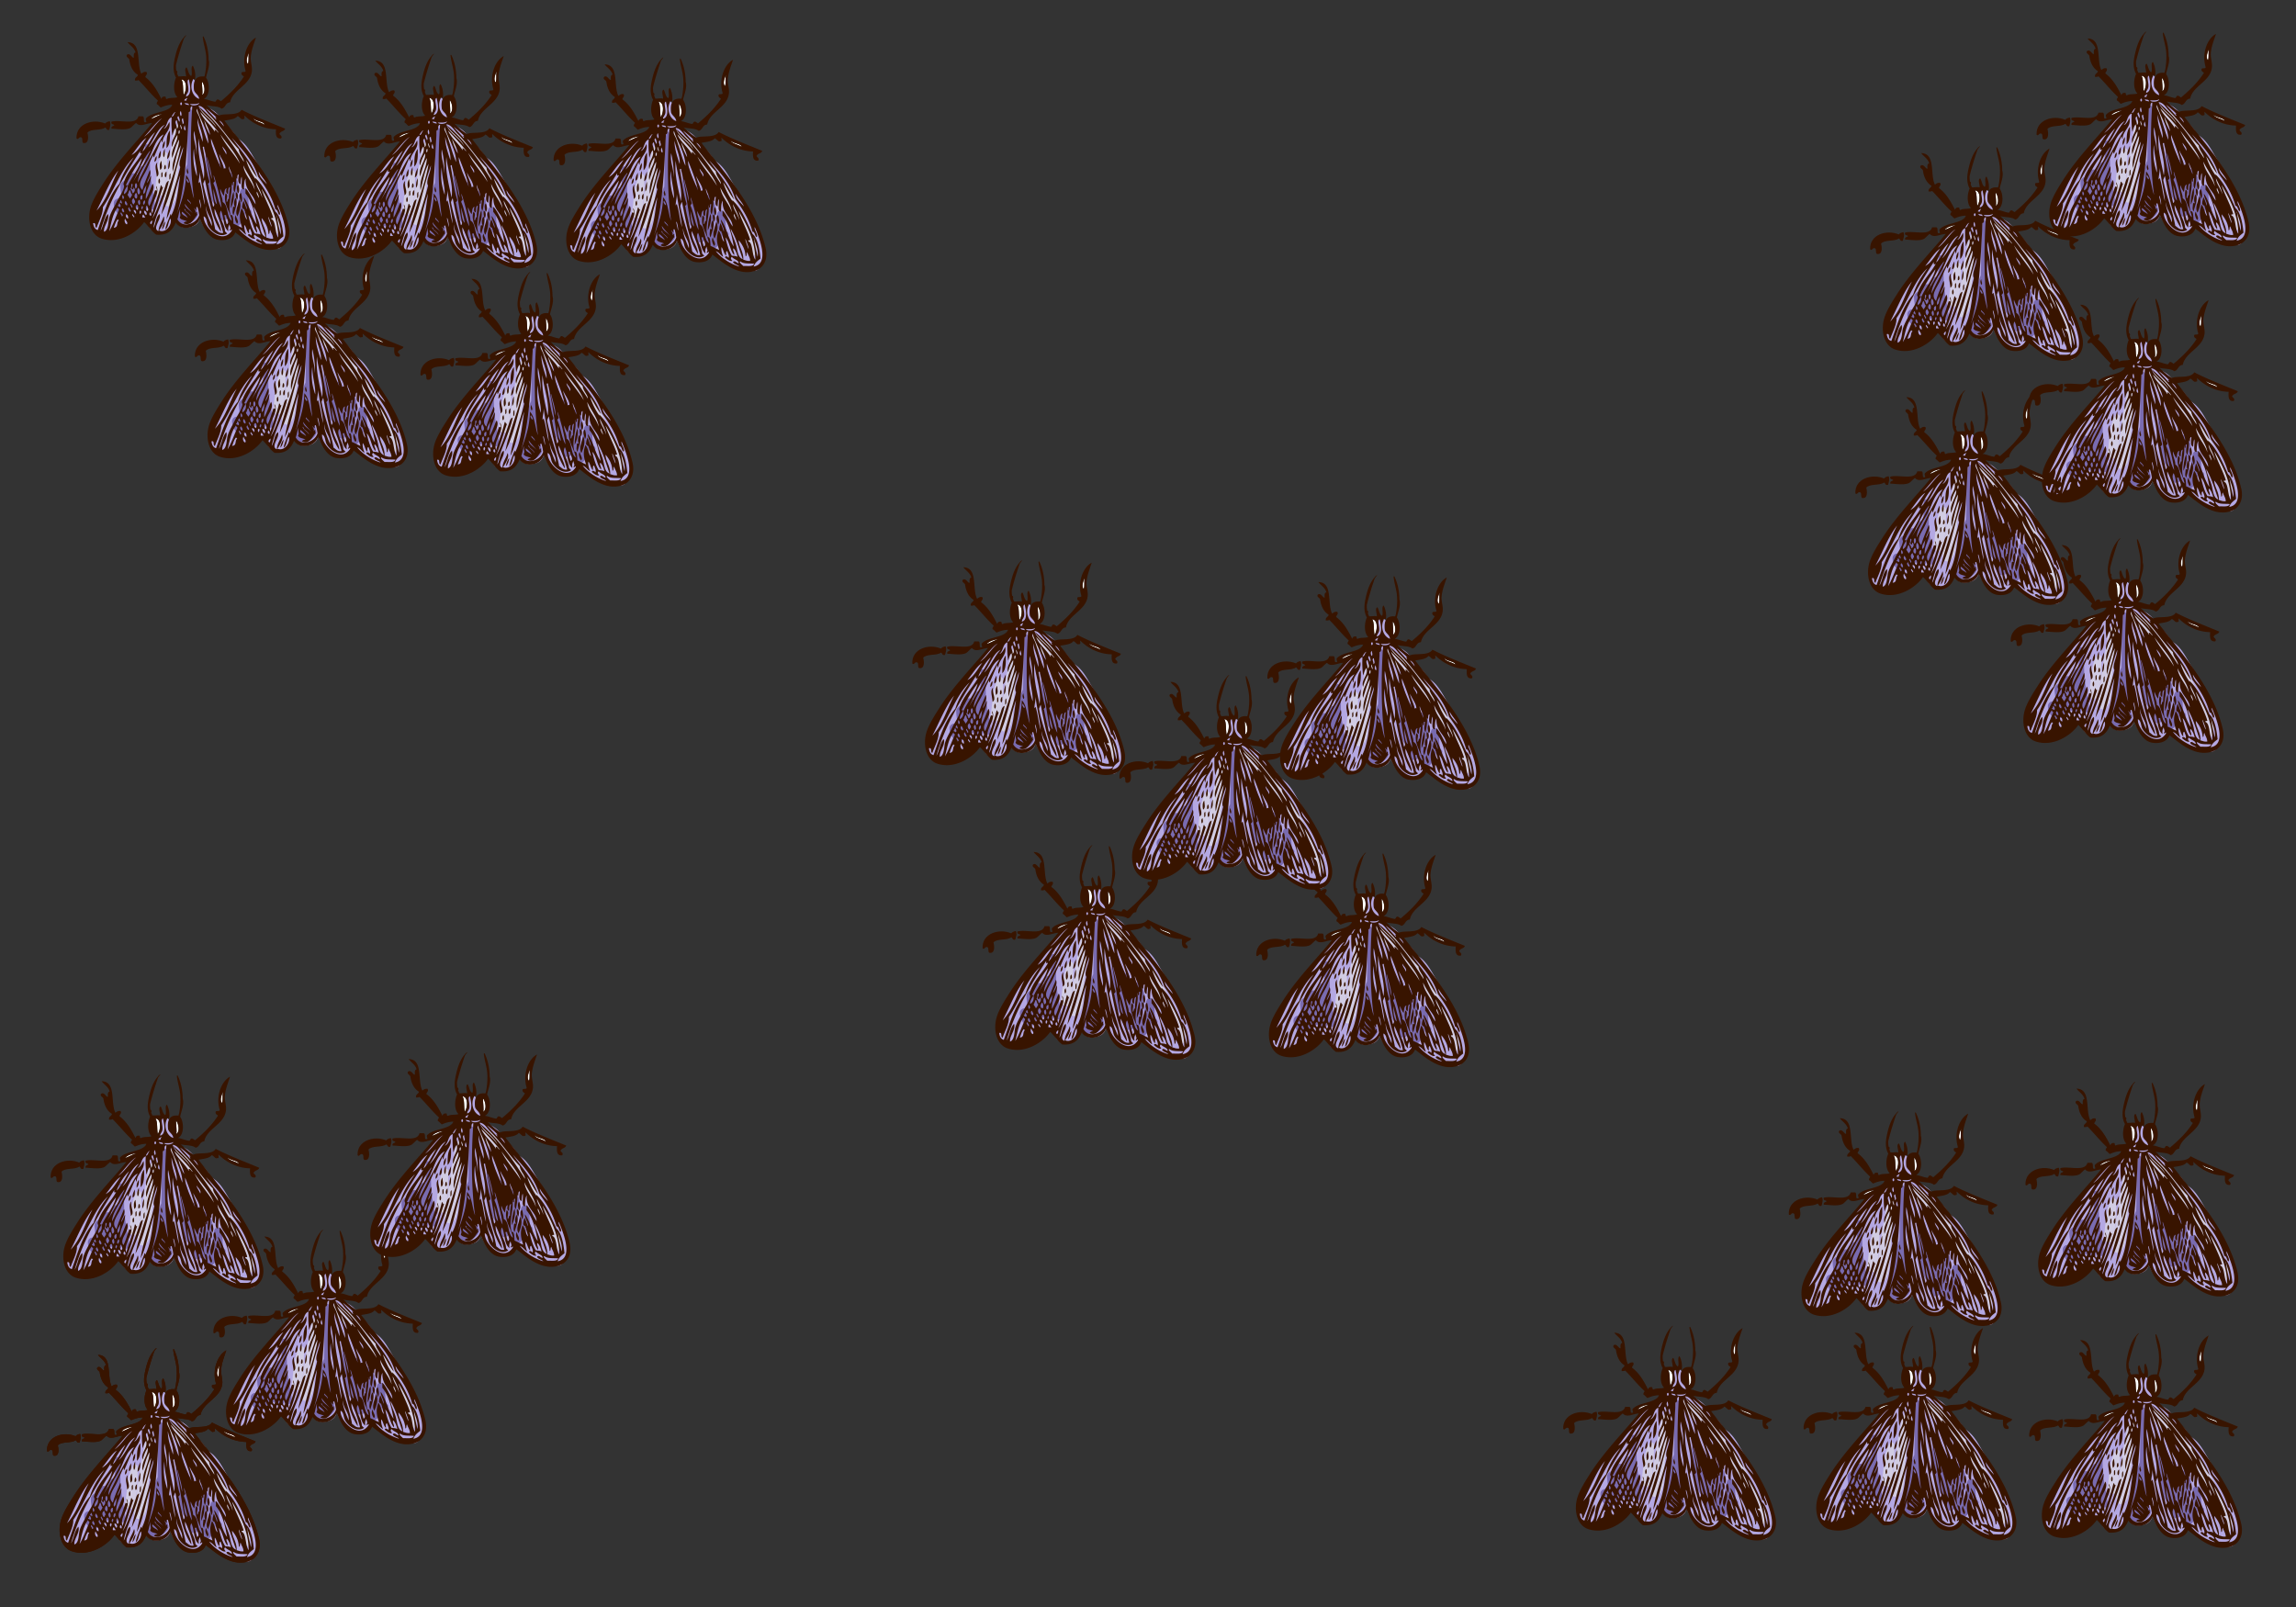 <svg xmlns="http://www.w3.org/2000/svg" xmlns:xlink="http://www.w3.org/1999/xlink" height="420" width="600"><rect width="100%" height="100%" fill="#333333" stroke="none"/><g id="a" stroke-width=".297"><path d="M72.16 530.075c.539 1.073.037 1.964-.664 2.66-.627-.723-.13-2.34.664-2.66M95.46 532.07c1.08 1.945 4.39 5.1 4.659 5.657-1.466-1.755-4.839-3.367-4.66-5.656M96.79 517.432c.118.792 1.607 1.915.664 2.661-.312-.596-1.669-1.848-.663-2.661M95.793 536.063c.982.909 3.117 2.416 2.994 3.325-.884-1.67-3.851-3.019-3.661-4.655.003.66.906.422.667 1.33" fill="#fff" transform="matrix(.45 0 0 .45 -2.383 156.893)"/><path d="M97.12 514.772c-.603-1.027-.863-2.283 0-3.327-.251 1.162 1.01 2.512 0 3.327zm.667-35.93c-1.044 20.8-1.929 43.535-6.99 59.215 2.548-6.767 5.121-13.512 5.327-22.62 3.04 3.061 2.942 9.258 4.658 13.639-2.268-15.321-2.185-37.096-1-53.559-1.801-.034-.424 3.12-1.995 3.326M93.796 536.728c1.284.827 3.213 2.765 3.325 3.66-.972-1.205-4.03-1.86-3.325-3.66M75.488 537.061c.425.864.732 1.003.333 1.996-1.226.03-1.146-1.668-.333-1.996M76.488 541.717c.031 1.032-.153 1.847-.667 2.33-1.052-.767-.153-1.69.667-2.33M141.056 552.695c1.815 1.61 5.688 1.053 7.987 1.333-.664 1.886-3.875 1.225-6.323 1.33-.57-.562-2.943-2.42-1.664-2.663M122.085 534.733c-.034-2.68.5-7.114 1.667-9.65.692 3.245-.394 7.292-1.667 9.65zm1.33-.666c.482-.736.813.418 1-.332-.713-1.282-.318-4.302.665-4.991 1.257 3.561-.657 6.636-1.328 9.98-.977-1.314-.456-2.812-.337-4.657zm1.665 4.657c-.003 1.664 2.247 3.879.666 4.99-.875-1.257-1.797-3.567-.666-4.99zm1 .664c-1.89-2.33.29-6.85.997-9.647 1.513 2.862.24 6.824-.997 9.647zm1.995-7.983c-.269-1.877-1.829-4.425 0-5.654.478 1.782 1.083 4.022 0 5.654zm-1.662-5.322c-.654-1.004-1.224-4.13 0-4.99.575 1.415 1.062 3.702 0 4.99zm-.667 3.658c-.649-1.017-.76-2.566-.666-4.324 1.567.546 1.395 3.102.666 4.324zm-1.994 13.973c1.762.675 3.244 1.637 4.99 2.329-1.36-3.936-1.988-7.276-.334-11.31 1.539 2.02 1.76 4.664 2.663 5.987 1.295 1.899-.48-2.156-.666-4.325-.391-.054-.279-.605-.334-.998-.676-.099-.885-.666-1.33-.999-.057-1.612.44-2.665.667-3.99.89 1.436 1.354 3.301 1.997 4.99.425-1.983-1.672-4.314-1.664-6.988 3.25 4.404 4.228 11.205 7.452 15.637-1.04-5.84-2.526-13.151-6.526-17.964v-2.997c2.666 2.722 3.742 6.333 5.86 9.317-.227-5.32-6.464-7.576-5.722-14.971-1.045 1.397-.91 4.004-1.033 6.321-2.487-.022-.72-4.972-1.349-7.319-.528 1.137-.481 2.854-.675 4.326-1.895-.879-1.13-3.396-.998-5.656-1.156.068-.61 1.835-1.003 2.661-.312-.244-.505-.605-.666-.997.594 1.904-.055 6.004-.664 8.65-1.274-1.297-.408-4.082-.335-5.99-1.305-.307-.242 1.755-.997 1.996-.617-.05-.206-1.126-.667-1.33 1.11 5.792-2.411 12.427-.333 18.63 1.718-.959 1.44 4.473 1.667 4.99M104.777 534.733c-.245-1.64-.695-3.077-.997-4.658.078-2.096 1.507 4.028.997 4.658M109.106 545.044c1.877 3.342 6.958 7.039 10.98 4.325a8.097 8.097 0 01-1.33-1.33c-.03-4.295-4.448-8.774-2.33-11.976 1.83 3.605 1.143 9.725 4.328 11.976-.235-1.95-.101-2.546.664-3.992.112 1.608 1.06 2.24 0 3.326.57 1.087 1.31-1.3 1.334.332-5.888 8.936-16.946-2.629-16.31-8.317 1.942.883 1.599 3.763 2.664 5.656M145.717 545.376c-.62-1.439-2.128-5.33-1.666-5.655.494 1.563 2.13 5.332 1.666 5.655" fill="#fff" transform="matrix(.45 0 0 .45 -2.383 156.893)"/><path d="M131.071 550.034c-.624-1.762-1.328-3.705-1-5.654 1.177 1.375 1.274 3.828 2.665 4.99.104-1.007-.37-2.589.664-2.662.276 1.068 1.47 2.948.667 3.99-.206-.726-1.79-1.523-1.998-.33 1.006.887 2.956 2.58 4.328 1.995-.63-.772-1.368-1.404-.333-2.329 1.265 1.612 3.852 1.76 3.995 3.66-1.194.065-2.112-1.86-3.331-.665.637 1.47 2.71 1.505 3.664 2.662-5.67-1.657-10.969-5.447-13.646-8.983 2.281.984 2.5 2.277 4.325 3.326M98.787 532.403c-.033-1.31-2.484-1.934-1.666-2.993.396.949 2.404 2.017 1.666 2.993M92.463 540.055c.612 1.605 3.044 1.393 4.328 2.328-1.016-.016-1.696.303-1.998.998 4.081 2.147 6.11-2.796 7.987-4.99-.573-.2.028-1.577-.664-1.663-.07.372-.37.517-.667.665.93-1.217-1.174-2.877-.33-2.66.184.477.517.81.997.996.146-.628-.453-2.005.664-1.662.479 1.406.771 3 1 4.657-1.5 4.998-9.672 7.95-12.649 2.328.675-1.552 1.063-5.138 1.665-5.655-.67 2.287.708 2.913-.333 4.658M118.09 487.16c-.86-1.136-1.803-2.19-2.661-3.327 1.385.398 2.695 2.62 2.661 3.327M69.83 529.741c-.47-1.025-.401-2.608 1-2.66-.04 1.179.24 2.679-1 2.66M73.491 533.07c.172.916 1.482 2.783 0 3.325-.627-.7-1.11-2.755 0-3.326M71.496 526.416c-.742-2.15 1.346-4.144 1.995-5.99-.916 1.745-.302 5.02-1.995 5.99" fill="#fff" transform="matrix(.45 0 0 .45 -2.383 156.893)"/><path d="M77.816 507.785c.065-1.488.365-2.742 1.333-3.326-.015 1.536-.241 2.862-1.333 3.326zm1.667.334c-.901 3.254 2.21 6.593-.334 8.315-.007-2.642-1.763-6.587.334-8.315zm1.331 9.313c.2 1.203.552 2.22-.333 2.995-.568-.668-.485-2.696.333-2.995zm.333-4.99c-.453-1.969-.383-4.028.667-5.322.085 1.884.934 4.428-.667 5.323zm1.331 1.331c-.143 1.076.437 2.878-.664 2.995.143-1.077-.44-2.877.664-2.995zm0-13.638c-.172-2.17.505-3.488 1.33-4.659.136 2.132-.237 3.756-1.33 4.659zm1.33 0c-.09 1.79.345 4.113-.666 4.989-.69-1.602-.094-3.836.666-4.99zm.334 9.314c.326.858.705 2.635-.667 2.66-.02-1.132-.101-2.321.667-2.66zm.666 3.991c-.05 1.284.261 2.921-.666 3.328-.677-.92-.25-2.961.666-3.328zm.334-7.319c.076-2.362.906-3.972 1.664-5.653-.063 2.376-.075 4.804-1.664 5.653zm1.664.334c.019 2.236.125 4.561-1 5.654-.127-2.344.265-4.17 1-5.654zm.334 7.982c-.084 1.363.323 3.208-.667 3.661.08-1.36-.326-3.209.667-3.66zm-2.332-14.634c.084-4.505-.104-7.574 1.998-10.315.13 4.234.133 8.343-1.998 10.315zm-3.327 1.329c-.034 1.963.213 4.207-1.334 4.659-.15-2.15.638-3.358 1.334-4.66zm2.66 41.25c-.377 1.843-.755 3.682-1.996 4.658.387-1.83.828-3.61 1.997-4.657zm-9.32-8.98c1.412-2.694 2.211-5.997 3.332-8.983.145-.495.424.13.996 0 .237-1.233-.567-1.427-.333-2.663 2.868 4.832-4.4 10.823-2.328 15.97 1.544-5.554 3.675-10.52 4.993-16.302.872-.098.262 1.292 1.33.998-2.214 5.994-3.825 12.59-6.323 18.298 2.732-4.008 5.308-12.3 7.32-17.965.493-1.383.821-3.59 2.332-3.992-1.652 8.894-7.31 18.408-8.987 27.28 1.62-2.264 1.388-6.375 3.661-7.986 1.24 3.116-4.591 8.31-.667 9.982.195-3.687 2.206-5.559 2.995-8.651 1.271 2.376-1.394 6.29-2.661 8.317 4.57 1.6 7.692-4.014 6.659-6.985-1.443 1.664-1.105 5.11-2.998 6.32.24-2.459 2.078-6.101 2.998-8.983.387.055.278.607.33 1 3.39-6.26 4-15.297 5.326-23.62-3.076 8.127-4.128 18.275-7.988 25.615 1.47-9.954 5.607-20.12 7.988-30.273-1.578-2.436 1.648-7.588 1.663-11.643-4.862 13.17-6.53 27.495-12.645 39.255 2.528-13.108 9.135-26.794 11.315-40.252-2.495 4.158-3.243 10.064-4.66 15.301-.996-7.093 3.456-11.625 3.66-18.628-1.862 3.015-2.737 7.02-3.993 10.645-1.16-5.057 3.467-8.936 2.995-13.308-1.411 1.918-2.278 4.38-2.995 6.987-1.328-4.214 3.293-6.76 1.998-10.979-1.115.994-1.362 2.853-1.998 4.324-.427-3.822-.57-7.416-.33-10.644-2.808.968-2.396 5.15-4.664 6.652 1.205.088 2.606-2.49 3.33-3.992 1.188 5.184-3.752 7.117-3.994 11.976-.618-.049-.203-1.125-.664-1.33-1.503 3.269-2.86 6.68-4.328 9.981-.45-.103-.277-.833-.333-1.33-1.323 2.253-2.44 5.314-3.993 8.649-1.89 4.053-5.83 8.51-2.33 11.642 1.106-4.214 2.89-7.754 4.325-11.642 1.177 2.957-1.334 5.093-1.664 7.65 1.046-1.172 1.456-2.98 2.33-4.325.014 5.441-3.45 8.542-2.994 13.642 1.64-2.685 2.557-6.093 3.994-8.983 2.412 4.618-4.786 8.973-2 12.975M108.44 505.124c.955 3.925 2.637 8.895 2.66 12.641-.56-1.72-1.109-4.558-1.664-6.986-.417-1.83-1.546-6.262-.997-5.655M61.842 533.07c-1.14-.19-1.755-2.11-.667-2.662.366 1.033 1.245 1.55.667 2.661" fill="#fff" transform="matrix(.45 0 0 .45 -2.383 156.893)"/><path d="M74.821 505.124c2.578-4.917 3.834-11.087 8.32-13.307-5.473 8.83-10.21 18.403-14.976 27.944.243-5.106 4.167-9.89 6.656-14.637M132.07 450.899c-1.533-1.591-.074-5.196.666-6.654-.628 1.812.078 4.959-.667 6.654M68.502 526.748c-.844-1.238-.813-3.192 0-3.993.734 1.017 1.671 3.281 0 3.993M141.72 486.161c-1.79-1.316-6.036-1.944-6.323-3.66 1.356 1.752 6.216 1.77 6.323 3.66M56.85 512.776c-4.036 7.45-6.593 17.026-12.648 23.287 4.05-7.707 7.78-17.507 12.649-23.287M64.504 503.793c2.763-3.226 5.578-8.174 8.656-9.981-2.794 3.69-4.93 8.084-8.656 9.981M70.496 505.692c-1.294 5.741-5.93 10.55-8.32 16.292.351 2.459-.698 3.743-1.997 4.55-.41-1.709 1.437-3.867 1.996-5.2h-1c2.553-5.334 6.224-11.862 9.321-15.642M67.168 525.75c.669.785.878 2.226.334 3.326-1.873-.139-1.353-2.659-.334-3.325M75.488 501.132c-2.924 6.725-6.828 12.47-10.318 18.63 3.293-6.14 6.259-14.371 10.318-18.63M65.504 532.403c-.985-1.264-1.14-2.746.333-3.66.019 1.092.945 1.274.665 2.662-.628.036-.23 1.1-.998.998M66.835 523.42c-.362-.917-.662-2.87.333-3.327.79.831.745 2.683-.333 3.327M65.837 522.755c1.073 1.1.47 2.696-.667 3.328-.257-1.074-.695-1.967-1.333-2.663 1-.953.023-2.59 1-2.993.693.79-.286 1.924-.333 2.993.427.017.46.428 1 .333.052-.392-.057-.945.333-.998M62.175 526.748c.685-.647.646-2.015 1.332-2.663.622.71.544 2.12 1.33 2.663-.245.973-.802 1.633-1.33 2.328-.31-.91-1.021-1.417-1.332-2.328M137.064 545.044c1.161 1.278 1.904 2.976 2.328 4.99-1.33-.618-2.107-.506-3.328-.665-1.79-2.761-3.139-7.729-3.661-10.645 2.462 2.637 2.557 7.643 4.992 10.31.41-1.64-1.196-2.994-.331-3.99M142.387 551.365c-3.12-1.004-3.036-5.61-3.992-8.649-1.036-3.29-2.696-6.44-2.998-8.981 3.071 5.136 4.852 11.565 6.99 17.63M70.83 501.798c1.778-4.433 4.135-8.288 7.323-11.313-2.047 3.736-5.352 9.72-7.323 11.313M111.1 545.044c-1.26-3.301-3.857-8.76-3.328-11.642.094 4.675 3.956 7.355 3.329 11.642M107.108 518.098c2.24 10.955 3.948 22.446 9.317 30.273.017-4.136-4.21-8.638-3.658-13.306 2.08 4.24 3.658 8.983 4.992 13.97-2.546.328-3.271-1.166-4.662-1.995-1.666-9.532-5.26-17.14-6.989-26.613.31-.8.607-1.61 1-2.329M119.754 543.988c-.482-1.735-1.208-3.988-1.329-5.321h.998c-.195 1.333 2.435 4.609.33 5.321M117.425 531.073c-.015-2.761-1.869-5.448-1.33-7.653.48 1.517 1.143 2.85 1.995 3.995.471-1.529.128-3.868 1.664-4.329-.3 1.297-.605 2.842.666 3.33.415-1.363-.161-3.713 1.332-3.994-.488 2.122-.715 5.323-.665 6.988-.695-.994-.585 1.605-1.333 1.663-.325-2.124 1.136-4.166-.664-4.99-1.588 5.956 2.713 10.468 3.662 15.97-3.225-2.214-1.827-9.046-5.327-10.98M98.454 474.185c2.014.018 4.19.198 5.326-.665-.096 1.54-4.539 2.002-5.326.665M96.124 469.861c-.053-1.292 1.051-1.728 1.33-3.328.44-2.502-1.296-6.145.333-6.652.626 2.818 2.1 9.035-1.663 9.98M129.408 509.781c2.055 4.714 6.096 9.207 6.656 14.304-1.604-5.16-6.19-9.113-6.656-14.304M115.095 490.819c-1.018-.315-1.042-1.619-2.328-1.663-.133.572.492.853 0 .997-2.328-3.996-6.992-7.426-8.32-11.31 3.487 3.617 8.628 9.102 10.648 11.976M143.053 520.76c-1.713-2.062-4.732-4.583-4.658-7.32 1.189 2.584 4.01 5.305 4.658 7.32M96.457 472.19h-1.331c.136-.974 1.138-1.08 1.665-1.663.138.801-.607.722-.334 1.662" fill="#fff" transform="matrix(.45 0 0 .45 -2.383 156.893)"/><path d="M152.704 551.032c-.505-5.653-1.856-12.032-4.659-14.304-3.349-7.075-6.237-14.614-11.648-19.628-.016.457.156.73.331.998-2.33-3.103-4.703-7.938-5.657-11.312 2.26 3.175 3.854 7.017 6.324 9.982-3.227-9.083-10.079-16.319-14.643-22.956 5.968 6.674 12.236 13.053 15.31 22.622 4.043 5.603 7.913 11.385 9.983 18.963 1.662.013 1.448 3.642 2.662 2.994.209-2.32-1.914-4.067-1.331-5.656 2.456 6.012 8.985 21.314-.664 22.956.808-2.214 2.037-3.076 3.992-4.66M105.888 499.468c-.075-.565.779-.823.779 0v.335c2.666 10.606 3.541 21.392 5.877 32.6.107.407-.498 2.056-.777.999-.823-4.17-2.013-7.97-2.661-12.31-.805-.799 1.03-.882.553-2.33-1.904-5.857-2.427-12.876-3.771-19.294M87.806 481.504c.442-1.008 1.682-2.959 2.328-2.661-1.097.569-.815 2.512-2.328 2.661M91.796 491.484c.005-.883-.182-1.957.667-1.996-.006.883.184 1.959-.667 1.996M82.145 480.173c-2.305.69-4.037 1.954-6.324 2.662 1.177-1.6 4.576-2.742 6.324-2.662M97.787 474.85c-.835-.382-2.283-.157-2.328-1.33.772.448 2.488-.045 2.328 1.33M90.798 488.49c.19-2.09-1.784-4.169 0-4.988.07 1.408 1.617 4.006 0 4.987M74.158 499.468c3.195-4.233 5.398-11.237 9.65-13.307-3.674 3.758-6.143 10.491-9.65 13.307M71.827 493.148c3.307-3.248 7.455-9.17 10.318-10.646-3.672 3.093-6.834 8.47-10.318 10.646M91.796 481.17c.195.826 1.208 2.54.333 3.327-.13-1.024-1.854-2.695-.333-3.326M93.463 459.881c3.63.392 2.897 6.947 1.33 8.98-.612-2.824-.002-6.872-1.33-8.98M94.46 482.502c-.183 1.212 1.096 2.867-.334 3.327.31-1.081-1.291-3.062.333-3.327M95.46 486.495c.013 1.094.56 1.656.333 2.993-1.268-.367-.927-2.223-.334-2.993M93.13 474.85c-.457-.423-.514-1.629.333-1.662.452.422.512 1.628-.334 1.663M93.13 478.179c.134.665.822 2.465 0 2.992-.553-.987-.77-2.042 0-2.992M93.463 488.824c-.123-.683-1.112-2.181-.334-2.663-.063.864 1.063 2.23.334 2.663" fill="#fff" transform="matrix(.45 0 0 .45 -2.383 156.893)"/><path d="M138.395 528.744c-.26-1.084-1.768-2.653-1-3.66.297 1.05 1.398 3.02 1 3.66M140.392 528.744c-.812-3.295-3.607-6.373-3.664-9.316 1.257 2.848 3.47 6.51 3.664 9.316M144.05 549.703c.978-.135.269-1.952 1-2.33.454 1.766 1.602 2.835 1.665 4.99-1.79.235-2.727-.38-3.995-.665.23-4.667-2.787-7.857-2.661-11.31 2.008 2.427 3.716 5.156 3.992 9.315M145.717 541.052c-.518-1.181 1.128-.2.998-.997-1.716-5.614-5.643-12.534-6.656-16.635 4.536 7.888 9.562 17.052 9.648 28.278-2.066-2.612-1.307-9.754-3.99-10.646M64.173 532.07c.152.825 1.672 1.978.33 2.328.189-.883-1.367-1.693-.33-2.327M112.1 523.42c.568 3.095 1.579 5.741 1.997 8.983-1.884-1.364-2.075-7.866-1.996-8.983M71.496 538.39c.193.693.698 1.075.997 1.665H70.83c-.05-.826-.063-1.616.666-1.664M112.767 518.432c-.386-.439-.875-4.039-.333-2.33 1.731 5.591 3.731 12.68 4.325 18.296-2.257-3.954-2.7-9.718-4.658-13.971-.162-1.048 1.02-.754.666-1.995M59.514 534.733c.279.718.86 1.132.665 2.328-1.188.16-1.902-2.065-.665-2.328M119.423 503.46c-.435-1.57-2.281-3.48-1.998-4.656.597 1.403 2.806 2.95 1.998 4.656M129.741 507.785c-7.505-11.794-15.435-23.161-25.96-31.937 2.54 4.559 8.32 7.652 9.981 11.977-2.776-4.662-8.904-7.722-10.315-12.641 2.909.33 4.422 3.42 6.325 5.323 6.18 6.178 11.026 13.954 16.974 19.961.256 2.96 3.052 5.15 2.995 7.317M63.173 534.067c-.12 1.15 1.784 2.184.334 2.661-.553-.728-1.565-1.97-.334-2.661M65.17 538.057c.138.563 1.571 1.498.667 1.998-.138-.562-1.568-1.496-.667-1.998M69.83 536.063c.55.517.143 1.553-.332 1.994-.457-.425-.58-1.986.332-1.994M69.165 529.741c.221.755.86 2.79-.333 2.994-.589-1.008-1.016-2.43.333-2.994M61.175 538.057c1.082.252 1.449 1.218 1.334 2.663-1.08-.25-1.448-1.216-1.334-2.663M70.83 533.402c.546.515.14 1.551-.334 1.995-.567-.536-.304-1.714.334-1.995M65.837 535.73c1.073-.165 1.792 1.727.998 2.327-.149-.959-1.177-1.038-.998-2.328M67.835 532.735c.674.793.888 2.241 0 2.994-.727-.697-1.607-2.552 0-2.994M103.447 520.093c.031-2.177.708-4.125.667-6.653.733 6.476 2.56 13.63 2.994 19.295-1.307-4.127-1.589-9.28-2.994-13.307-.44.004-.306.586-.667.665M103.447 494.144c.721 7.87 4.213 15.97 2.995 23.621-1.449-7.202-3.782-15.293-2.995-23.621M61.842 544.047c-1.133-.102-1.81-2.386-.997-3.327.208 1.375 1.735 1.95.997 3.327M121.087 510.445c.503 2.163 2.31 4.784 1.998 6.655-.651-1.837-2.498-5.867-1.998-6.655M118.09 511.777c-.435-3.116-2.524-6.345-2.661-8.649 1.039 2.845 3.77 5.765 3.661 8.65-.088-.52-.73-.231-1 0M110.103 492.15c-1.45-2.32-3.07-6.24-3.328-8.648.989 2.514 3.036 5.813 3.328 8.647M110.77 494.144c-.029.105.023.23 0 .335 2.055 5.264 4.677 11.736 5.655 16.966-1.604-4.001-6.554-14.133-5.656-17.301M44.202 546.043c1.302-3.827 3.74-7.83 3.662-11.976 6.26-9.158 10.526-22.082 17.973-28.943-3.279 4.596-6.466 9.285-8.32 15.303-6.24 6.958-9.17 17.229-12.648 26.946-1.722-.498-2.425-2.012-2.662-3.992 2.135-.58.529 2.578 1.995 2.662M116.095 491.817c3.696 5.51 9.24 10.944 11.315 16.967-3.406-5.801-8.833-11.353-11.315-16.967" fill="#fff" transform="matrix(.45 0 0 .45 -2.383 156.893)"/><path d="M70.163 502.796c0-.187.27-.379.333 0-2.783 5.284-8.836 10.677-10.649 17.63-.111.426.401 1.24.332 1.665-.514 3.04-3.032 6.29-4.328 8.982-1.535 3.188-3.582 6.39-4.326 9.315-.617 2.422-.362 7.055-2.995 7.983-.505-3.171 3.302-6.675 2.33-10.314-2.382 2.279-2.49 6.828-4.328 9.648 5.165-17.902 14.024-32.114 22.966-46.24.073.588-.335 1.667.665 1.33M58.514 537.061c.14.835 1.818 1.832.333 2.327.105-.8-1.452-1.61-.333-2.327" fill="#fff" transform="matrix(.45 0 0 .45 -2.383 156.893)"/><path d="M58.514 532.07c.105-.766-.96-.368-.997-.997.628-.038.23-1.101.997-.998-.094.582.938 1.66 0 1.996M57.184 535.73c-1.92 4.07-3.352 8.625-5.659 12.309 1.177-4.548 2.026-10.27 4.992-13.972-.248 1.024.914.638.667 1.662M59.514 527.08c.469.727 1.021 1.79 0 2.33-.312-.282-.713-2.122 0-2.33M57.184 541.717c-1.615 1.214-.089 4.066-2.995 4.326.69-1.75 1.146-3.734 2.328-4.99.07.374.37.518.667.664M56.517 533.07c.687-.094.313-1.242 1-1.331.336.596 1.274 2.041 0 2.328-.036-.63-1.102-.231-1-.998M105.775 496.143c-1.305-4.019-3.17-9.25-2.995-13.641.778 4.545 3.424 8.996 2.995 13.64M102.449 476.848c1.964 6.795 6.542 12.752 6.657 20.29-2.108-4.61-3.576-10.854-5.326-15.634-.6-1.633-2.021-3.248-1.331-4.656M71.827 536.063c1.234.15 2.091 2.092 1 2.661-.424-.797-1.217-1.226-1-2.661M113.097 481.837c-.046.442 1.12 1.238.334 1.33-1.617-1.96-5.08-5.53-5.659-6.32 1.177.594 8.084 6.663 5.325 4.99M100.782 489.82c.97 3.71 1.966 10.876 1.334 13.973.377-5.261-2.235-9.297-1.334-13.973M100.782 500.135c-.075 5.732 1.938 11.149 1.667 15.966-1.47-3.997-2.963-11.405-1.667-15.966M105.444 468.861c.657-1.147-.25-6.053 0-7.65 1.343 1.278 2.341 6.656 0 7.65" fill="#fff" transform="matrix(.45 0 0 .45 -2.383 156.893)"/><path d="M41.409 539.141c.073-1.288.445-2.698 1.198-4.22a23.484 23.484 0 012.395-3.818c.112-.27.229-.535.347-.8 2.065-6.63 6.53-12.3 10.678-17.814 3.507-4.66 7.843-11.116 12.805-15.626 2.98-5.07 6.137-9.898 11.095-13.083 1.993-2.483 4.02-4.765 6.62-6.405a41.824 41.824 0 013.11-3.57c.327-.996 1.213-1.84 2.288-2.15.413-.355.826-.712 1.258-1.054.955-.753 1.984-.618 2.781-.052.798-2.833 1.07-5.596.243-7.992-.71-2.054 1.645-4.138 3.584-3.068 2.535 1.4 3.097 3.216 3.11 6.048.013 2.65 2.183 3.78 1.393 6.348.026.001.058.001.084.004 1.742.193 2.573 1.94 2.344 3.495 1.94.681 3.797 1.595 5.486 2.771 2.63 1.83 4.38 4.448 5.966 7.215 3.11 2.423 5.843 5.165 7.504 8.654 4.828 2.357 7.802 7.746 10.38 12.258 3.033 5.305 6.74 10.478 8.286 16.397.023.017.052.028.072.048 2.313 2.17 4.772 6.066 6.399 10.285 1.512 3.006 2.772 7.048 3.074 10.75 1.127 2.004 1.231 4.952.963 6.937-.317 2.348-1.284 3.824-2.672 4.659-.1 1.354-1.244 2.664-2.719 2.824-2.932.317-5.556-.304-8.068-1.308-4.486-.607-10.103-4.163-12.195-5.881a2.38 2.38 0 01-.81-1.34 3.648 3.648 0 01-1.048-.548c-1.215-.94-2.535-1.875-3.877-2.833-1.098 4.09-5.437 6.658-10.704 4.624-3.901-1.508-6.618-5.633-8.548-10.176l-.24.128c-.324 1.875-1.605 3.605-4.222 4.43-5.205 1.642-8.25-.027-9.782-3.088-.29.376-.617.67-.973.876-.86 1.787-1.96 3.453-3.49 4.909-1.49 1.418-3.407 1.143-4.52-.292-.71.347-1.529.525-2.477.448-3.868-.317-4.605-4.493-4.724-7.833-.041-.224-.085-.444-.117-.68a37.55 37.55 0 01-.05-.41c-3.197 4.019-7.55 7.112-11.65 7.973-.433.09-.87.138-1.306.183-.47.412-.983.782-1.537 1.112-.87.631-1.735 1.122-2.527 1.422-1.318.498-2.577.632-3.749.478-5.052.398-10.296-1.532-11.627-6.09-.565-1.928-.439-3.647.169-5.144" fill="#b4a8e3" transform="matrix(.45 0 0 .45 -2.383 156.893)"/><path d="M92.297 528.09c1.588-6.237 1.673-12.706 4.418-18.62.023-.053.064-.09.095-.134.476-10.345-.333-21.076 1.221-31.29.16-1.053 1.591-.79 1.731.131 1.806 11.915.733 24.798.63 36.833-.05 5.943 2.077 12.931 1.853 19.26.096.22.18.455.232.728.093.504.172.971.237 1.44.534.829.66 1.9.01 3.038-2.583 4.527-11.477 7.221-12.181-.262-.36-3.805.824-7.475 1.754-11.125M58.759 530.217c.1.16.178.297.263.436a7.052 7.052 0 01-.226-1.312c-.184-2.49-.721-4.893-.76-7.4-.03-2.124 2.496-4.074 4.399-3.041.024-.719.075-1.441.18-2.173.359-2.495 3.793-3.127 5.256-1.302.206-1.341.565-2.68 1.155-4.022.555-1.262 1.91-1.508 2.982-1.042.096-3.87.43-7.733.2-11.634-.073-1.247 1.922-1.675 2.196-.402 1.202 5.584.527 11.187 1.043 16.838.566 6.212 2.074 12.32 2.776 18.522.236 2.094-2.794 2.459-3.476.635-.29-.777-.54-1.564-.766-2.356a21.941 21.941 0 01-.195 1.97c-.424 2.82-3.921 2.857-5.391.994-.172-.218-.322-.442-.473-.664-.904.359-2 .313-2.925-.21-.338 1.795-1.132 3.349-2.728 4.368-4.58 2.934-8.242-2.708-8.084-6.736.091-2.35 3.17-3.734 4.574-1.469M108.285 499.647c.44-1.62 2.857-1.951 3.382-.178.955 3.231 1.397 6.595 1.763 9.962 1.601-1.124 4.11-.756 4.579 1.613.05.253.086.956.13.956h.01s0-.144.003-.123c.316 1.874.467 3.682.53 5.598.06-.37.13-.782.216-1.134.643-2.622 3.81-3.065 5.358-1.013 4.789 6.352.802 14.079 1.316 20.988 1.07-3.839.845-8.776 2.228-11.964.841-1.938 3.396-1.33 4.085.313.798 1.904.134 10.123 1.466 10.856 1.495.822.743 3.263-.995 2.87a3.492 3.492 0 01-1.81-1.03c-.494 2.772-1.474 5.354-3.781 7.418-1.335 1.194-3.422 1.317-4.479-.367-.892-1.424-1.378-2.94-1.624-4.51-.208.263-.408.529-.644.783-1.638 1.758-4.264 1.001-5.111-1.101-.938-2.325-1.431-4.692-1.696-7.084-.542-.244-1.023-.605-1.325-1.085-2.404-3.815-2.807-8.11-3.358-12.495-.808-6.427-1.974-12.903-.242-19.273" fill="#796bb0" transform="matrix(.45 0 0 .45 -2.383 156.893)"/><path d="M103.058 477.437c6.679 1.516 11.632 7.542 16.006 12.444 5.526 6.195 10.35 13.041 14.713 20.09 4.683 7.56 8.494 15.52 12.426 23.474 2.346 4.747 5.642 9.715 3.513 15.083-.675 1.703-2.956.83-3.164-.663-.861-6.168-5.264-11.767-8.173-17.17a348.653 348.653 0 00-11.284-19.424c-3.642-5.84-7.849-11.4-12.338-16.606-4.27-4.95-10.162-8.82-13.725-14.286-.906-1.393.387-3.314 2.026-2.942M84 524.481c.675-4.328.922-8.71 1.583-13.04.828-5.413 1.723-10.804 2.76-16.182.732-3.778.917-7.43 3.558-10.368.929-1.034 2.456-.107 2.288 1.157-1.246 9.366-1.646 18.98-2.716 28.403-.57 5.005.51 15.914-4.476 18.793-1.38.797-2.75.133-3.378-1.22-1.148-2.479-.024-4.947.381-7.543" fill="#d1cce3" transform="matrix(.45 0 0 .45 -2.383 156.893)"/><path d="M78.097 524h-.007c1.112-6.667.888-14.983 4.316-21.285.842-1.548 2.749-.634 2.839.704.02-.007.042.024.063.017-.023 7.153-.357 14.797-1.622 21.859-.676 3.774-6.33 2.705-5.589-1.295M96.781 470.644c.193-.934 1.021-1.305 1.887-1.237.67.05 1.274.31 1.902.534.185.067.388.134.682.242.099.036.766.282.374.173.636.177 1.121.661 1.156 1.347.032.59-.376 1.345-1.009 1.46-1.394.254-2.877-.174-4.143-.767-.646-.304-.99-1.064-.849-1.752" fill="#d1cce3" transform="matrix(.45 0 0 .45 -2.383 156.893)"/><path d="M86.806 489.488c.13 4.234.133 8.343-1.998 10.315.084-4.505-.104-7.574 1.998-10.315M83.808 495.476c.136 2.132-.237 3.756-1.33 4.659-.172-2.17.505-3.488 1.33-4.659M83.142 505.124c-.69-1.602-.094-3.836.666-4.99-.09 1.791.345 4.114-.666 4.99M85.142 506.121c.076-2.362.906-3.972 1.664-5.653-.063 2.376-.075 4.804-1.664 5.653M80.147 505.79c-.15-2.15.638-3.357 1.334-4.658-.034 1.963.213 4.207-1.334 4.659M79.15 504.459c-.016 1.536-.242 2.862-1.334 3.326.065-1.488.365-2.742 1.333-3.326M85.806 512.11c-.127-2.345.265-4.171 1-5.655.019 2.236.125 4.561-1 5.654M81.814 507.12c.085 1.884.934 4.428-.667 5.323-.453-1.97-.383-4.03.667-5.323M79.483 508.119c-.901 3.254 2.21 6.593-.334 8.315-.007-2.642-1.763-6.587.334-8.315M84.142 509.45c.326.857.705 2.634-.667 2.66-.02-1.133-.101-2.322.667-2.66M97.12 514.772c-.603-1.027-.863-2.283 0-3.327-.251 1.162 1.01 2.512 0 3.327M84.808 513.44c-.05 1.284.261 2.921-.666 3.328-.677-.92-.25-2.961.666-3.328M82.478 513.773c-.143 1.076.437 2.878-.664 2.995.143-1.077-.44-2.877.664-2.995M87.14 514.437c-.084 1.363.323 3.208-.667 3.661.08-1.36-.326-3.209.667-3.66M80.814 517.432c.2 1.203.552 2.22-.333 2.995-.568-.668-.485-2.696.333-2.995M126.413 521.092c.575 1.416 1.062 3.703 0 4.99-.654-1.003-1.224-4.129 0-4.99M123.752 525.084c.692 3.244-.394 7.29-1.667 9.65-.034-2.682.5-7.115 1.667-9.65M125.746 529.741c-.649-1.017-.76-2.566-.666-4.324 1.567.546 1.395 3.102.666 4.324M128.075 525.75c.478 1.783 1.083 4.023 0 5.655-.269-1.877-1.829-4.425 0-5.654M124.415 533.735c-.713-1.282-.318-4.302.665-4.991 1.257 3.561-.657 6.636-1.328 9.98-.977-1.314-.456-2.812-.337-4.657.482-.736.813.418 1-.332M127.077 529.741c1.513 2.862.24 6.824-.997 9.647-1.89-2.33.29-6.85.997-9.647M125.746 543.714c-.875-1.257-1.797-3.567-.666-4.99-.003 1.664 2.247 3.879.666 4.99M82.145 547.04c.387-1.83.828-3.61 1.997-4.657-.378 1.842-.756 3.681-1.997 4.657" fill="#381400" transform="matrix(.45 0 0 .45 -2.383 156.893)"/><path d="M42.207 543.381c2.135-.58.529 2.578 1.995 2.662 1.302-3.827 3.74-7.83 3.662-11.976 6.26-9.158 10.526-22.082 17.973-28.943-3.279 4.596-6.466 9.285-8.32 15.303-6.24 6.958-9.17 17.229-12.648 26.946-1.722-.498-2.425-2.012-2.662-3.992zm4.325 4.324c5.165-17.902 14.024-32.114 22.966-46.24.073.588-.335 1.667.665 1.33 0-.186.27-.378.333 0-2.783 5.285-8.836 10.678-10.649 17.632-.111.425.401 1.24.332 1.664-.514 3.04-3.032 6.29-4.328 8.982-1.535 3.188-3.582 6.39-4.326 9.315-.617 2.422-.362 7.055-2.995 7.983-.505-3.171 3.302-6.675 2.33-10.314-2.382 2.279-2.49 6.828-4.328 9.648zm4.993.334c1.177-4.548 2.026-10.27 4.992-13.972-.248 1.024.914.638.667 1.662-1.92 4.071-3.352 8.626-5.659 12.31zm2.664-1.996c.69-1.75 1.146-3.734 2.328-4.99.07.374.37.518.667.664-1.615 1.214-.089 4.066-2.995 4.326zm2.328-12.974c.687-.093.313-1.24 1-1.33.336.596 1.274 2.041 0 2.328-.036-.63-1.102-.231-1-.998zm1.997 3.992c.14.835 1.818 1.832.333 2.327.105-.8-1.452-1.61-.333-2.327zm0-4.99c.105-.767-.96-.37-.997-.998.628-.038.23-1.101.997-.998-.094.582.938 1.66 0 1.996zm1-2.66c-.312-.283-.713-2.123 0-2.33.469.726 1.021 1.79 0 2.33zm.665 7.65c-1.188.16-1.902-2.065-.665-2.328.279.718.86 1.132.665 2.328zm.666 3.659c.208 1.375 1.735 1.95.997 3.327-1.133-.102-1.81-2.386-.997-3.327zm1.664 0c-1.08-.25-1.448-1.216-1.334-2.663 1.082.252 1.449 1.218 1.334 2.663zm.664-6.653c-.12 1.15 1.784 2.184.334 2.661-.553-.728-1.565-1.97-.334-2.661zm1.33.331c.189-.883-1.367-1.693-.33-2.327.152.824 1.672 1.977.33 2.327zm.667 3.66c.138.562 1.571 1.497.667 1.997-.138-.562-1.568-1.496-.667-1.998zm1.665 0c-.149-.96-1.177-1.04-.998-2.329 1.073-.164 1.792 1.728.998 2.328zm1-2.329c-.727-.697-1.607-2.552 0-2.994.674.793.888 2.241 0 2.994zm.997-2.994c-.589-1.008-1.016-2.43.333-2.994.221.755.86 2.79-.333 2.994zm.998 3.328c.55.517.143 1.553-.332 1.994-.457-.425-.58-1.986.332-1.994zm1-2.661c.546.515.14 1.551-.334 1.995-.567-.536-.304-1.714.334-1.995zm.666 4.989c.193.692.698 1.074.997 1.664H70.83c-.05-.826-.063-1.616.666-1.664zm.33-2.328c1.235.15 2.092 2.092 1 2.661-.423-.797-1.216-1.226-1-2.661zm1.665.332c-.627-.7-1.11-2.755 0-3.326.172.917 1.482 2.784 0 3.326zm-1.995-9.979c-.742-2.15 1.346-4.144 1.995-5.99-.916 1.745-.302 5.02-1.995 5.99zm0 6.319c-.627-.723-.13-2.34.664-2.66.539 1.073.037 1.964-.664 2.66zm-1.666-2.994c-.47-1.025-.401-2.608 1-2.66-.04 1.179.24 2.679-1 2.66zm4.991 3.66c-2.786-4.001 4.412-8.356 2-12.974-1.437 2.89-2.353 6.298-3.994 8.983-.456-5.1 3.008-8.2 2.994-13.642-.874 1.346-1.284 3.153-2.33 4.325.33-2.557 2.84-4.693 1.664-7.65-1.435 3.888-3.219 7.428-4.325 11.642-3.5-3.133.44-7.59 2.33-11.642 1.553-3.335 2.67-6.396 3.993-8.65.056.498-.118 1.228.333 1.331 1.468-3.302 2.825-6.712 4.328-9.981.461.205.046 1.281.664 1.33.242-4.86 5.182-6.792 3.995-11.976-.725 1.501-2.126 4.08-3.331 3.992 2.268-1.503 1.856-5.684 4.664-6.652-.24 3.228-.097 6.822.33 10.644.636-1.47.883-3.33 1.998-4.324 1.295 4.219-3.326 6.765-1.998 10.979.717-2.608 1.584-5.07 2.995-6.987.472 4.372-4.156 8.251-2.995 13.308 1.256-3.625 2.131-7.63 3.993-10.645-.204 7.003-4.656 11.535-3.66 18.628 1.417-5.237 2.165-11.143 4.66-15.301-2.18 13.458-8.787 27.144-11.315 40.252 6.115-11.76 7.783-26.084 12.645-39.255-.015 4.055-3.241 9.207-1.663 11.643-2.38 10.153-6.519 20.32-7.988 30.273 3.86-7.34 4.912-17.488 7.988-25.615-1.326 8.323-1.936 17.36-5.326 23.62-.052-.393.057-.945-.33-1-.92 2.882-2.759 6.524-2.998 8.983 1.893-1.21 1.555-4.656 2.998-6.32 1.033 2.97-2.089 8.584-6.66 6.985 1.268-2.026 3.933-5.941 2.662-8.317-.79 3.092-2.8 4.964-2.995 8.65-3.924-1.671 1.906-6.865.667-9.98-2.273 1.61-2.042 5.72-3.661 7.985 1.677-8.872 7.335-18.386 8.987-27.28-1.51.402-1.839 2.609-2.332 3.992-2.012 5.665-4.588 13.957-7.32 17.965 2.498-5.708 4.11-12.304 6.323-18.298-1.068.294-.458-1.095-1.33-.998-1.318 5.783-3.449 10.748-4.993 16.303-2.073-5.148 5.196-11.139 2.328-15.971-.234 1.236.57 1.43.333 2.663-.572.13-.851-.495-.996 0-1.12 2.986-1.92 6.289-3.332 8.983zm.667 3.66c.425.864.732 1.003.333 1.996-1.226.03-1.146-1.668-.333-1.996zm1 4.656c.031 1.032-.153 1.847-.667 2.33-1.052-.767-.153-1.69.667-2.33zm14.31-3.66c5.06-15.68 5.945-38.414 6.99-59.214 1.57-.206.193-3.36 1.994-3.326-1.185 16.463-1.268 38.238 1 53.559-1.716-4.381-1.619-10.578-4.658-13.639-.206 9.108-2.779 15.853-5.326 22.62zm6.323 2.331c-.972-1.205-4.03-1.86-3.325-3.66 1.284.827 3.213 2.765 3.325 3.66zm-1.995-5.655c.003.66.906.422.667 1.33.982.909 3.117 2.416 2.994 3.325-.884-1.67-3.851-3.019-3.661-4.655zm4.993 2.994c-1.466-1.755-4.839-3.367-4.66-5.656 1.082 1.944 4.392 5.1 4.66 5.656zm-2.665-17.634c-.312-.596-1.669-1.848-.663-2.661.117.792 1.606 1.915.663 2.661zm1.333 12.31c-.033-1.31-2.484-1.934-1.666-2.993.396.949 2.404 2.017 1.666 2.993zm-7.656 8.65c.675-1.553 1.063-5.14 1.665-5.656-.67 2.287.708 2.913-.333 4.658.612 1.605 3.044 1.393 4.328 2.328-1.016-.016-1.696.303-1.998.998 4.081 2.147 6.11-2.796 7.987-4.99-.573-.2.028-1.577-.664-1.663-.07.372-.37.517-.667.665.93-1.217-1.174-2.877-.33-2.66.184.477.517.81.997.996.146-.628-.453-2.005.664-1.662.479 1.406.771 3 1 4.657-1.5 4.998-9.672 7.95-12.649 2.328zm12.65-10.978c.077-2.096 1.506 4.028.996 4.658-.245-1.64-.695-3.077-.997-4.658zm2.66 9.313c1.943.883 1.6 3.763 2.665 5.656 1.877 3.342 6.958 7.039 10.98 4.325a8.097 8.097 0 01-1.33-1.33c-.03-4.295-4.448-8.774-2.33-11.976 1.83 3.605 1.143 9.725 4.328 11.976-.235-1.95-.101-2.546.664-3.992.112 1.608 1.06 2.24 0 3.326.57 1.087 1.31-1.3 1.334.332-5.888 8.936-16.946-2.629-16.31-8.317zm15.644-.664c-2.078-6.203 1.442-12.838.333-18.63.461.204.05 1.28.667 1.33.755-.241-.308-2.303.997-1.996-.073 1.908-.939 4.693.335 5.99.609-2.646 1.258-6.746.664-8.65.161.392.354.753.666.997.394-.826-.153-2.593 1.003-2.66-.133 2.259-.897 4.776.998 5.655.194-1.472.147-3.19.675-4.326.628 2.347-1.138 7.297 1.35 7.32.122-2.318-.013-4.925 1.032-6.322-.742 7.395 5.495 9.652 5.722 14.97-2.118-2.983-3.194-6.594-5.86-9.316v2.997c4 4.813 5.486 12.125 6.526 17.964-3.224-4.432-4.202-11.233-7.452-15.637-.008 2.674 2.089 5.005 1.664 6.987-.643-1.688-1.107-3.553-1.997-4.99-.227 1.326-.724 2.38-.667 3.991.445.333.654.9 1.33 1 .055.392-.057.943.334.997.185 2.169 1.96 6.224.666 4.325-.903-1.323-1.124-3.968-2.663-5.987-1.654 4.034-1.027 7.374.333 11.31-1.745-.692-3.227-1.654-4.99-2.33-.226-.516.052-5.948-1.666-4.989zm4.661 7.984c2.281.984 2.5 2.277 4.325 3.326-.624-1.762-1.328-3.705-1-5.654 1.177 1.375 1.274 3.828 2.665 4.99.104-1.007-.37-2.589.664-2.662.276 1.068 1.47 2.948.667 3.99-.206-.726-1.79-1.523-1.998-.33 1.006.887 2.956 2.58 4.328 1.995-.63-.772-1.368-1.404-.333-2.329 1.265 1.612 3.852 1.76 3.995 3.66-1.194.065-2.112-1.86-3.331-.665.637 1.47 2.71 1.505 3.664 2.662-5.67-1.657-10.969-5.447-13.646-8.983zm14.31 5.987c1.815 1.61 5.688 1.053 7.987 1.333-.664 1.886-3.875 1.225-6.323 1.33-.57-.562-2.943-2.42-1.664-2.663zm2.995-12.974c.494 1.563 2.13 5.332 1.666 5.655-.62-1.439-2.128-5.33-1.666-5.655zm-6.656-14.637c.297 1.05 1.398 3.02 1 3.66-.26-1.084-1.768-2.653-1-3.66zm-.667-5.656c1.257 2.848 3.47 6.51 3.664 9.316-.812-3.295-3.607-6.373-3.664-9.316zm12.315 20.293c.032.434-.742-2.245 0-.333.75 3.247 2.761 7 2 10.646-.635-2.889-1.802-7.613-2-10.313zm.664 11.977c-2.066-2.612-1.307-9.754-3.99-10.646-.518-1.181 1.128-.2.998-.997-1.716-5.614-5.643-12.534-6.656-16.635 4.536 7.888 9.562 17.052 9.648 28.278zm-9.648-11.31c2.008 2.427 3.716 5.156 3.992 9.315.977-.135.268-1.952 1-2.33.453 1.766 1.601 2.835 1.664 4.99-1.79.235-2.727-.38-3.995-.665.23-4.667-2.787-7.857-2.661-11.31zm-1.664 2.328c-1.036-3.29-2.696-6.44-2.998-8.981 3.071 5.136 4.852 11.565 6.99 17.63-3.12-1.004-3.036-5.61-3.992-8.649zm-1.331 2.328c1.161 1.278 1.904 2.976 2.328 4.99-1.33-.618-2.107-.506-3.328-.665-1.79-2.761-3.139-7.729-3.661-10.645 2.462 2.637 2.557 7.643 4.992 10.31.41-1.64-1.196-2.994-.331-3.99zm11.648 10.647c.808-2.214 2.037-3.076 3.992-4.66-.505-5.652-1.856-12.031-4.659-14.303-3.349-7.075-6.237-14.614-11.648-19.628-.016.457.156.73.331.998-2.33-3.103-4.703-7.938-5.657-11.312 2.26 3.175 3.854 7.017 6.324 9.982-3.227-9.083-10.079-16.319-14.643-22.956 5.968 6.674 12.236 13.053 15.31 22.622 4.043 5.603 7.913 11.385 9.983 18.963 1.662.013 1.448 3.642 2.662 2.994.209-2.32-1.914-4.067-1.331-5.656 2.456 6.012 8.985 21.314-.664 22.956zm-5.659-34.931c-1.713-2.062-4.732-4.583-4.658-7.32 1.189 2.584 4.01 5.305 4.658 7.32zm-6.989 3.325c-1.604-5.16-6.19-9.113-6.656-14.304 2.055 4.714 6.096 9.207 6.656 14.304zm-9.318-23.617c.256 2.96 3.052 5.15 2.995 7.317-7.505-11.794-15.435-23.161-25.96-31.937 2.54 4.559 8.32 7.652 9.981 11.977-2.776-4.662-8.904-7.722-10.315-12.641 2.909.33 4.422 3.42 6.325 5.323 6.18 6.178 11.026 13.954 16.974 19.961zm-8.656-13.308c-.86-1.136-1.803-2.19-2.661-3.327 1.385.398 2.695 2.62 2.661 3.327zm-4.993-5.323c-.046.442 1.12 1.238.334 1.33-1.617-1.96-5.08-5.53-5.659-6.32 1.177.594 8.084 6.663 5.325 4.99zm-7.653-12.976c.657-1.147-.25-6.053 0-7.65 1.343 1.278 2.341 6.656 0 7.65zm-2.995 47.24c-1.47-3.997-2.963-11.405-1.667-15.966-.075 5.732 1.938 11.149 1.667 15.966zm-1.667-26.281c.97 3.71 1.966 10.876 1.334 13.973.377-5.261-2.235-9.297-1.334-13.973zm1.667-12.972c1.964 6.795 6.542 12.752 6.657 20.29-2.108-4.61-3.576-10.854-5.326-15.634-.6-1.633-2.021-3.248-1.331-4.656zm.331 5.654c.778 4.545 3.424 8.996 2.995 13.64-1.305-4.018-3.17-9.25-2.995-13.64zm.667 11.642c.721 7.87 4.213 15.97 2.995 23.621-1.449-7.202-3.782-15.293-2.995-23.621zm3.661 38.59c-1.307-4.126-1.589-9.28-2.994-13.306-.44.004-.306.586-.667.665.031-2.177.708-4.125.667-6.653.733 6.476 2.56 13.63 2.994 19.295zm6.99-.331c-1.885-1.364-2.076-7.866-1.997-8.983.567 3.095 1.578 5.741 1.996 8.983zm2.66 1.995c-2.256-3.954-2.7-9.718-4.657-13.971-.162-1.048 1.02-.754.666-1.995-.386-.439-.875-4.039-.333-2.33 1.731 5.591 3.731 12.68 4.325 18.296zm6.327-17.298c-.651-1.837-2.498-5.867-1.998-6.655.503 2.163 2.31 4.784 1.998 6.655zm-6.99-25.283c3.696 5.51 9.24 10.944 11.315 16.967-3.406-5.801-8.833-11.353-11.315-16.967zm1.33 6.987c.597 1.403 2.806 2.95 1.998 4.656-.435-1.57-2.281-3.48-1.998-4.656zm-1.996 4.324c1.039 2.845 3.77 5.765 3.661 8.65-.088-.52-.73-.231-1 0-.435-3.117-2.524-6.346-2.661-8.65zm.996 8.317c-1.604-4.001-6.554-14.133-5.656-17.301-.028.105.024.23 0 .335 2.056 5.264 4.678 11.736 5.656 16.966zm-6.322-19.296c-1.45-2.32-3.07-6.24-3.328-8.647.989 2.514 3.036 5.813 3.328 8.647zm-5.656-13.306c3.487 3.617 8.628 9.102 10.648 11.976-1.018-.315-1.042-1.619-2.328-1.663-.133.572.492.853 0 .997-2.328-3.996-6.992-7.426-8.32-11.31zm3.992 26.281c.956 3.925 2.638 8.895 2.662 12.641-.56-1.72-1.11-4.558-1.665-6.986-.417-1.83-1.546-6.262-.997-5.655zm1.22 13.639c-1.904-5.858-2.427-12.877-3.771-19.295-.075-.565.779-.823.779 0v.335c2.666 10.606 3.541 21.392 5.877 32.6.107.407-.498 2.056-.777.999-.823-4.17-2.013-7.97-2.661-12.31-.805-.799 1.03-.882.553-2.33zm7.766 12.31c-.015-2.761-1.869-5.448-1.33-7.653.48 1.517 1.143 2.85 1.995 3.995.471-1.529.128-3.868 1.664-4.329-.3 1.297-.605 2.842.666 3.33.415-1.363-.161-3.713 1.332-3.994-.488 2.122-.715 5.323-.665 6.988-.695-.994-.585 1.605-1.333 1.663-.325-2.124 1.136-4.166-.664-4.99-1.588 5.956 2.713 10.468 3.662 15.97-3.225-2.214-1.827-9.046-5.327-10.98zm2.329 12.915c-.482-1.735-1.208-3.988-1.329-5.321h.998c-.195 1.333 2.435 4.609.33 5.321zm-11.982-10.586c.094 4.675 3.956 7.355 3.329 11.642-1.26-3.301-3.858-8.76-3.329-11.642zm-1.664-12.975c.31-.8.607-1.61 1-2.329 2.24 10.955 3.948 22.446 9.317 30.273.017-4.136-4.21-8.638-3.658-13.306 2.08 4.24 3.658 8.983 4.992 13.97-2.546.328-3.271-1.166-4.662-1.995-1.666-9.532-5.26-17.14-6.989-26.613zm-2.328-46.907c-.096 1.54-4.539 2.002-5.326.665 2.014.018 4.19.198 5.326-.665zm-7.656-3.659c-.053-1.292 1.051-1.728 1.33-3.328.44-2.502-1.296-6.145.333-6.652.626 2.818 2.1 9.035-1.663 9.98zm.667.666c.138.801-.607.722-.334 1.662h-1.331c.136-.973 1.138-1.08 1.665-1.662zm-1.332 2.993c.772.448 2.488-.045 2.328 1.33-.835-.382-2.283-.157-2.328-1.33zm.334 15.968c-1.268-.367-.927-2.223-.334-2.993.014 1.094.56 1.656.334 2.993zm-1-20.627c-.612-2.824-.002-6.872-1.33-8.98 3.63.392 2.897 6.947 1.33 8.98zm-.334 13.64c-.182 1.213 1.097 2.868-.333 3.328.31-1.081-1.291-3.062.333-3.327zm-.996-9.313c.452.422.512 1.628-.334 1.663-.456-.424-.513-1.63.334-1.663zm-.334 12.973c-.063.864 1.063 2.23.334 2.663-.123-.683-1.112-2.181-.334-2.663zm0-7.982c.135.665.823 2.465 0 2.992-.552-.987-.769-2.042 0-2.992zm-1.333 13.305c.005-.883-.182-1.957.667-1.996-.006.883.184 1.959-.667 1.996zm.333-6.987c-.13-1.024-1.854-2.695-.333-3.326.195.825 1.208 2.54.333 3.326zm-1.331 3.992c.19-2.089-1.784-4.168 0-4.987.07 1.408 1.617 4.006 0 4.987zm-.664-9.646c-1.097.569-.815 2.512-2.328 2.661.442-1.008 1.682-2.959 2.328-2.661zm-6.326 7.318c-3.674 3.758-6.143 10.491-9.65 13.307 3.195-4.233 5.398-11.237 9.65-13.307zm-1.663-3.66c-3.672 3.094-6.834 8.47-10.318 10.647 3.307-3.248 7.455-9.17 10.318-10.646zm0-2.328c-2.305.69-4.037 1.954-6.324 2.662 1.177-1.6 4.576-2.742 6.324-2.662zm-18.638 48.903c-.31-.91-1.021-1.417-1.332-2.328.685-.647.646-2.015 1.332-2.663.622.71.544 2.12 1.33 2.663-.245.973-.802 1.633-1.33 2.328zm2.995 2.33c-.628.035-.23 1.1-.998.997-.985-1.264-1.14-2.746.333-3.66.019 1.092.945 1.274.665 2.662zm1-2.33c-1.873-.139-1.353-2.659-.334-3.325.669.784.878 2.225.334 3.325zm-.334-8.983c.79.831.745 2.683-.333 3.327-.362-.917-.662-2.87.333-3.327zm-2.664 3.327c.427.017.46.428 1 .333.052-.392-.057-.945.333-.998 1.073 1.1.47 2.696-.667 3.328-.257-1.074-.695-1.967-1.333-2.663 1-.953.023-2.59 1-2.993.693.79-.286 1.924-.333 2.993zm6.326-21.622c1.778-4.433 4.135-8.288 7.323-11.313-2.047 3.736-5.352 9.72-7.323 11.313zm-5.66 17.963c3.293-6.138 6.259-14.37 10.318-18.63-2.924 6.726-6.828 12.472-10.318 18.63zm2.995 0c.243-5.106 4.167-9.89 6.656-14.637 2.578-4.917 3.834-11.087 8.32-13.307-5.473 8.83-10.21 18.403-14.976 27.944zm.337 6.987c-.844-1.238-.813-3.192 0-3.993.734 1.017 1.671 3.281 0 3.993zm-7.327 3.66c.366 1.033 1.245 1.55.667 2.661-1.14-.189-1.755-2.11-.667-2.661zm1-9.075h-1c2.553-5.333 6.224-11.861 9.321-15.64-1.294 5.74-5.93 10.55-8.32 16.29.351 2.46-.698 3.744-1.997 4.55-.41-1.708 1.437-3.866 1.996-5.2zm10.985-27.521c-2.794 3.69-4.93 8.084-8.656 9.981 2.763-3.226 5.578-8.174 8.656-9.981zm-16.31 18.964c-4.036 7.45-6.593 17.026-12.648 23.287 4.05-7.707 7.78-17.507 12.649-23.287zm78.547-30.274c1.356 1.751 6.216 1.769 6.323 3.66-1.79-1.317-6.036-1.945-6.323-3.66zm-2.661-38.257c-.628 1.812.078 4.959-.667 6.654-1.532-1.591-.073-5.196.667-6.654zm-91.862 89.49c-2.305 7.081-.594 16.408 6.323 18.628 10.039 3.22 20.427-3.535 24.63-9.647 2.481 2.29 4.23 5.31 6.99 7.318 6.687.586 9.549-2.654 11.317-6.986 3.211 5.345 12.531 3.186 13.98-2.328 1.944 4.328 4.742 11.348 10.648 12.31 4.273.694 8.661-.489 9.984-4.326 5.59 4.14 14.277 12.448 24.297 9.648 4.724-1.323 8.333-5.988 6.656-13.308-5.55-24.27-25.156-45.363-37.274-61.21 2.834-.605 6.165-.713 7.655-2.663 1.177.274 2.184 2.46 3.328 1.664 1.202.314.463-1.31.663-1.996 3.75 3.686 9.941 7.808 18.308 7.985-.17 2.94-.172 5.713 2.994 5.32.847-1.4-.525-1.681-.997-2.66.928-1.863 2.743-1.25 3.328-2.995-8.465-3.501-18.156-7.222-25.296-10.977-2.17 3.77-10.248 1.877-12.98 3.327-2.744-1.694-5.042-3.832-7.322-5.988 2.752.798 6.73.37 8.653 1.997 2.438-.45 2.209-3.562 4.993-3.66 1.421-7.475 11.9-9.925 12.648-18.299.237-2.646-.852-5.322-.667-7.982.296-4.246 2.198-8.603 2.995-11.312-5.37 2.905-8.305 11.814-5.99 19.294-.005 1.104-1.88.34-2.33 1-.347 1.566.767 1.672 1.333 2.328-3.601 5.604-8.3 10.114-13.316 14.307-.588-.302-.97-.807-1.663-1-1.138-.14-1 .997-1.665 1.33-2.455-.317-4.228-1.318-6.655-1.662 3.687-1.57 3.64-9.17 1.33-12.31.455-2.743 2.513-7.306 1.47-10.494-.009-4.725-1.027-9.543-2.89-13.365-.112-.232-.519-.128-.494.133.35 3.748 1.693 7.323 1.983 11.104.28 3.663-.029 7.165-.688 10.73-.124.413-.25.82-.378 1.227-5.243-.585-6.63 2.688-5.993 7.983.69 1.972 2.704 2.624 2.998 4.992-3.833-1.228-5.737-6.767-3.661-10.979.03-1.241 1.3-.021 1.33-.665.31-3.303-.359-5.63-1.33-7.652-1.582.75.054 4.713-1 5.988-1.65-.901-1.65-3.453-2.662-4.99-1.638.79-.115 3.777-.333 5.323-1.103-.532-3.107.115-4.587-.12a.76.76 0 00-.072-.446c-.219-.432-.39-.874-.542-1.32.317-.382.228-1.108-.125-1.442-.096-.02-.173-.012-.255-.01a14.561 14.561 0 01-.228-3.351c1.321-5.341 2.89-10.439 4.61-15.383.394-.57.811-1.134 1.283-1.681.102-.117-.052-.27-.169-.17-.258.226-.484.478-.723.72.049-.138.094-.278.143-.417-.15.238-.301.482-.452.726-2.847 3.09-4.253 7.4-5.188 11.413-.92 3.947-1.537 7.932.297 11.704a.7.7 0 00.256.288c-1.537 3.405-1.782 8.944.76 11.465-1.675.656-4.508.152-5.99 1-1.208.317-.282-1.497-1.334-1.332-1.221-.112-1.705.51-1.994 1.331-2.43-4.89-5.12-9.523-9.32-12.643.21-1.241 1.474-1.632.666-2.994-1.575-.243-2.19.474-2.997.998-2.974-5.788.617-18.136-7.988-18.297 1.534 2.017 3.902 3.199 4.66 5.99-1.177.15-1.087 1.574-.998 2.994-.958.53-2.151-3.05-3.995-1.664-.732 1.321.833 1.64 1.331 2.659.579 4.08 2.104 7.216 4.992 8.986-.226 1.435-1.96 1.364-1.663 3.326.82.044 1.604.052 2-.331 3.877 3.884 7.273 8.256 11.314 11.98-.192.697-.825.957-.667 2.004.946.497 1.509 1.392 2.332 2.012 1.944-.828 3.95-1.56 6.655-1.63-1.72 4.711-11.9 3.913-15.31 8.043-.35 1.118 1.188 2.342-.666 2.12-.937-.138.115-3.412-1.33-3.412h-2.328c-1.337 5.334-10.62 1.782-15.646 3.079-.47 1.802 1.125 1.29 1.666 2.083-.599.621-1.98.465-1.666 1.994 2.625.002 8.768 1.159 11.317-.664 1.036-.849 1.883-1.886 2.995-2.661 2.268 2.653 5.862.199 9.32 0-8.117 9.95-20.177 22.177-28.291 34.93-2.743 4.309-5.894 9.254-7.323 13.64" fill="#381400" transform="matrix(.45 0 0 .45 -2.383 156.893)"/><path d="M49.194 485.496c.539-.793 1.55-1.115 2.666-1.33.79 1.389.076 3.74-.335 4.99-1.698.477-1.422-1.017-2.331-1.33-2.513 1.922-8.323.549-10.318 2.993.612 2.242.91 6.54-2.33 5.988-1.165-.386-.05-3.052-1.328-3.327-1.493-.377-1.487 1.745-2.665.664-.424-8.593 9.633-11.65 16.64-8.648" fill="#381400" transform="matrix(.45 0 0 .45 -2.383 156.893)"/></g><use xlink:href="#a" transform="translate(43.49 -30.926)" width="100%" height="100%"/><use xlink:href="#a" transform="translate(.966 -71.516)" width="100%" height="100%"/><use xlink:href="#a" transform="translate(455.19 -61.852)" width="100%" height="100%"/><use xlink:href="#a" transform="translate(81.18 -77.315)" width="100%" height="100%"/><use xlink:href="#a" transform="translate(7.731 -343.084)" width="100%" height="100%"/><use xlink:href="#a" transform="translate(38.657 -286.064)" width="100%" height="100%"/><use xlink:href="#a" transform="translate(72.482 -338.252)" width="100%" height="100%"/><use xlink:href="#a" transform="translate(97.61 -281.232)" width="100%" height="100%"/><use xlink:href="#a" transform="translate(132.401 -337.285)" width="100%" height="100%"/><use xlink:href="#a" transform="translate(519.94 -344.05)" width="100%" height="100%"/><use xlink:href="#a" transform="translate(476.451 -314.09)" width="100%" height="100%"/><use xlink:href="#a" transform="translate(518.008 -274.467)" width="100%" height="100%"/><use xlink:href="#a" transform="translate(472.586 -250.306)" width="100%" height="100%"/><use xlink:href="#a" transform="translate(513.176 -211.649)" width="100%" height="100%"/><use xlink:href="#a" transform="translate(316.024 -129.502)" width="100%" height="100%"/><use xlink:href="#a" transform="translate(244.508 -131.435)" width="100%" height="100%"/><use xlink:href="#a" transform="translate(280.266 -175.89)" width="100%" height="100%"/><use xlink:href="#a" transform="translate(318.923 -201.984)" width="100%" height="100%"/><use xlink:href="#a" transform="translate(226.145 -205.85)" width="100%" height="100%"/><use xlink:href="#a" transform="translate(518.008 -3.866)" width="100%" height="100%"/><use xlink:href="#a" transform="translate(459.056 -5.799)" width="100%" height="100%"/><use xlink:href="#a" transform="translate(517.042 -69.583)" width="100%" height="100%"/><use xlink:href="#a" transform="translate(396.238 -5.799)" width="100%" height="100%"/><use xlink:href="#a"/></svg>